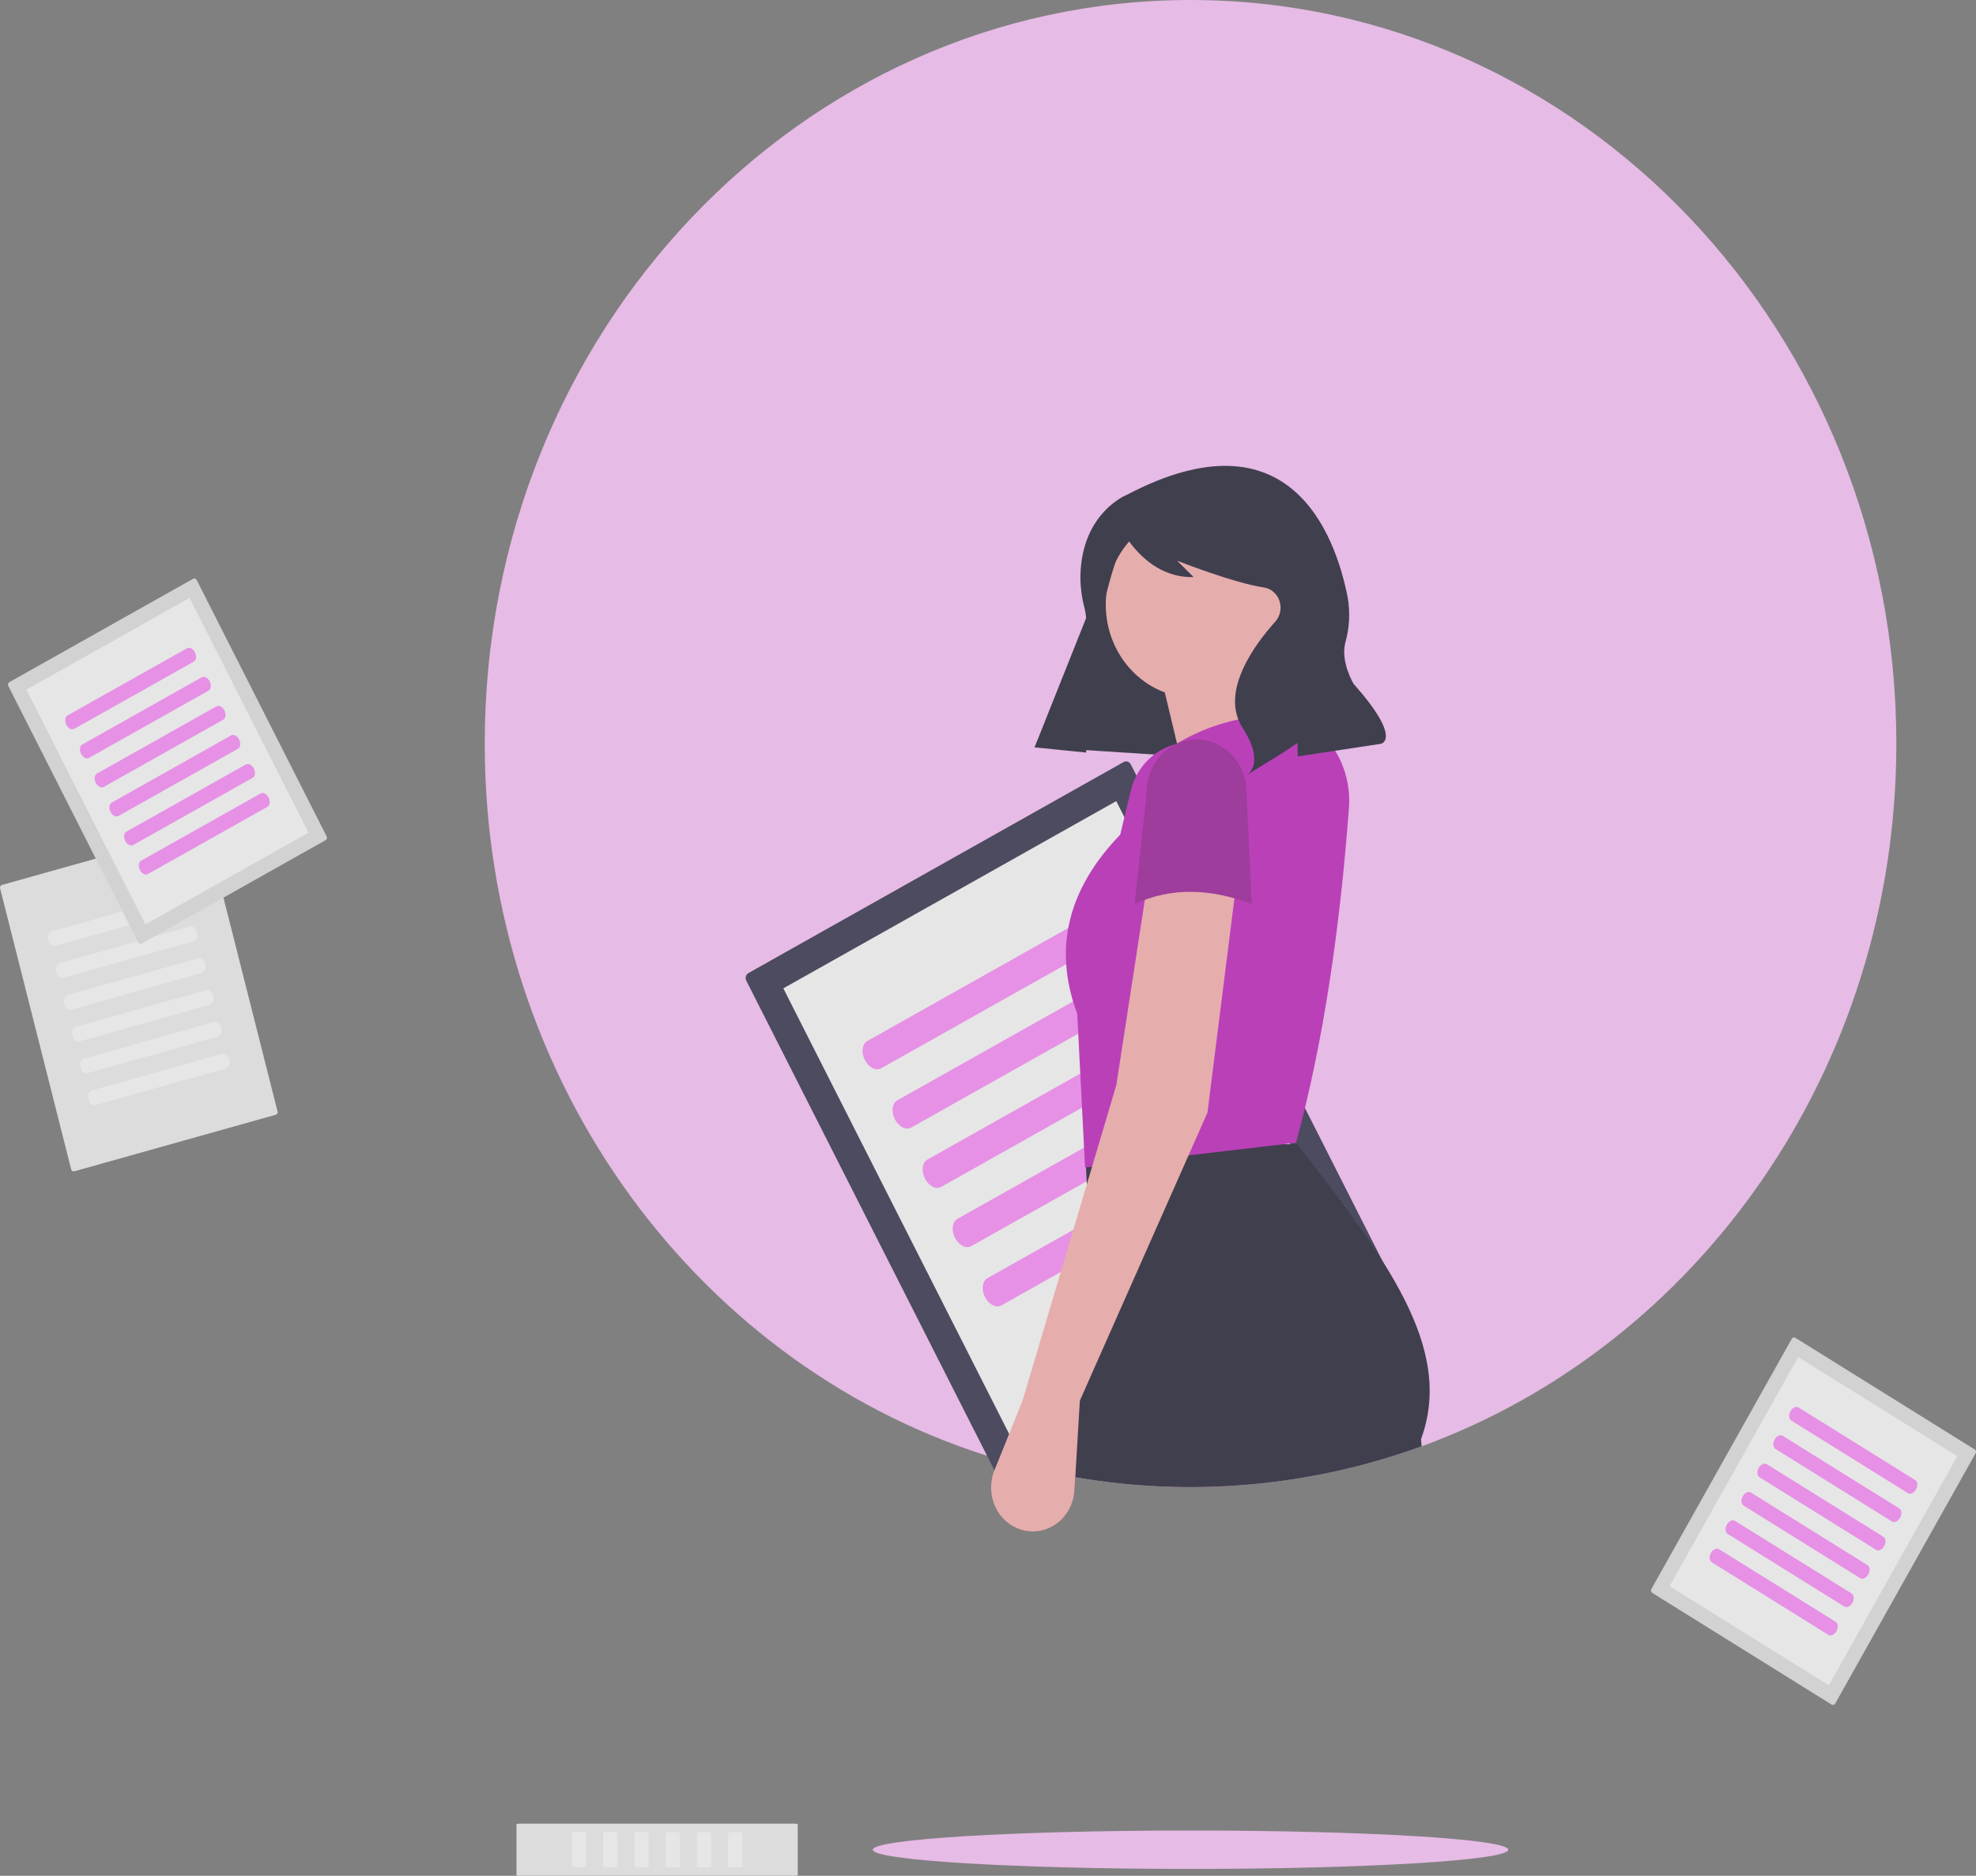 <svg width="396" height="376" viewBox="0 0 396 376" fill="none" xmlns="http://www.w3.org/2000/svg">
<rect x="0" y="0" width="396" height="376" fill="#808080" stroke="none"/>
<g opacity="0.8">
<g clip-path="url(#clip0)">
<path d="M380.037 149.045C380.037 214.273 340.275 269.712 284.896 289.918C262.605 298.006 238.757 300.134 215.493 296.111C213.285 295.731 211.093 295.295 208.916 294.802C205.967 294.142 203.053 293.383 200.174 292.525C140.719 274.893 97.141 217.331 97.141 149.045C97.141 66.729 160.469 0 238.589 0C316.709 0 380.037 66.729 380.037 149.045Z" fill="#FFC9FE"/>
<path d="M149.995 195.048C149.746 195.188 149.56 195.427 149.478 195.712C149.396 195.996 149.425 196.304 149.557 196.566L202.738 301.525C202.871 301.787 203.098 301.983 203.368 302.07C203.638 302.156 203.93 302.126 204.179 301.986L279.355 259.694C279.604 259.554 279.79 259.315 279.872 259.03C279.955 258.746 279.926 258.438 279.793 258.175L226.613 153.217C226.479 152.955 226.253 152.759 225.983 152.672C225.712 152.585 225.421 152.615 225.171 152.755L149.995 195.048Z" fill="#3F3D56"/>
<path d="M156.983 198.115L205.649 294.161L272.367 256.627L223.702 160.58L156.983 198.115ZM152.755 200.493L152.765 200.488L152.754 200.493L152.755 200.493Z" fill="white"/>
<path d="M173.805 208.674C172.769 209.257 172.548 210.959 173.313 212.468C174.077 213.977 175.542 214.73 176.579 214.147L225.443 186.657C226.48 186.074 226.7 184.372 225.936 182.863C225.171 181.355 223.706 180.601 222.67 181.184L173.805 208.674Z" fill="#FF95FE"/>
<path d="M179.826 220.556C178.789 221.139 178.569 222.841 179.333 224.35C180.097 225.859 181.563 226.613 182.599 226.029L231.463 198.539C232.5 197.956 232.721 196.254 231.956 194.745C231.192 193.237 229.727 192.483 228.69 193.066L179.826 220.556Z" fill="#FF95FE"/>
<path d="M185.846 232.438C184.81 233.021 184.589 234.723 185.354 236.232C186.118 237.741 187.583 238.495 188.62 237.911L237.484 210.422C238.52 209.838 238.741 208.136 237.977 206.628C237.212 205.119 235.747 204.365 234.711 204.948L185.846 232.438Z" fill="#FF95FE"/>
<path d="M191.867 244.32C190.83 244.903 190.61 246.605 191.374 248.114C192.138 249.623 193.604 250.377 194.64 249.794L243.504 222.304C244.541 221.721 244.762 220.018 243.997 218.51C243.233 217.001 241.768 216.247 240.731 216.83L191.867 244.32Z" fill="#FF95FE"/>
<path d="M197.887 256.202C196.851 256.785 196.63 258.487 197.395 259.996C198.159 261.505 199.624 262.259 200.661 261.676L249.525 234.186C250.562 233.603 250.782 231.9 250.018 230.392C249.253 228.883 247.788 228.129 246.752 228.712L197.887 256.202Z" fill="#FF95FE"/>
<path d="M207.376 149.702L251.653 152.55L264.053 113.585L225.217 104.939L207.376 149.702Z" fill="#2F2E41"/>
<path d="M239.309 139.849C249.089 139.849 257.017 131.494 257.017 121.189C257.017 110.884 249.089 102.53 239.309 102.53C229.529 102.53 221.6 110.884 221.6 121.189C221.6 131.494 229.529 139.849 239.309 139.849Z" fill="#FFB8B8"/>
<path d="M268.079 158.67L239.372 163.62L231.804 131.996L251.899 130.071L268.079 158.67Z" fill="#FFB8B8"/>
<path d="M284.781 288.466L284.896 289.918C262.605 298.006 238.757 300.134 215.493 296.111L215.342 298.69C215.257 300.072 214.865 301.414 214.197 302.607C213.529 303.8 212.604 304.81 211.496 305.557C210.389 306.303 209.131 306.764 207.823 306.904C206.515 307.043 205.195 306.855 203.968 306.357L208.916 294.802L215.174 280.178L219.277 270.592L217.8 237.428L217.643 233.996L217.45 229.618L220.123 229.601L239.121 229.48L257.228 229.359L259.989 229.343C277.302 251.782 291.588 270.02 284.781 288.466Z" fill="#2F2E41"/>
<path d="M259.728 229.068L217.45 234.018L215.884 203.219C210.923 189.885 214.198 177.983 224.495 167.303L226.589 158.572C227.138 156.28 228.273 154.191 229.871 152.531C231.469 150.872 233.468 149.706 235.65 149.16C242.571 144.978 250.41 142.985 259.206 143.271C262.719 144.716 265.697 147.313 267.701 150.679C269.705 154.045 270.629 158.001 270.336 161.963C268.517 186.167 265.251 208.825 259.728 229.068Z" fill="#C82FC6"/>
<path d="M247.723 177.37L247.384 180.07L241.982 223.018L239.122 229.48L238.187 231.592L216.406 280.766L215.493 296.111L215.342 298.69C215.269 299.974 214.93 301.226 214.35 302.357C213.769 303.488 212.961 304.472 211.981 305.239C211.002 306.007 209.875 306.539 208.679 306.799C207.484 307.058 206.249 307.039 205.061 306.743C203.874 306.446 202.762 305.879 201.804 305.082C200.846 304.285 200.066 303.277 199.517 302.128C198.968 300.979 198.665 299.718 198.627 298.432C198.59 297.147 198.821 295.868 199.302 294.686L200.174 292.525L204.923 280.766L217.8 237.428L218.859 233.853L220.123 229.601L223.714 217.518L229.434 180.361L229.977 176.82L247.723 177.37Z" fill="#FFB8B8"/>
<path d="M250.855 181.219C242.652 178.113 234.783 177.783 227.367 181.219L229.788 159.113C229.699 156.352 230.642 153.665 232.413 151.629C234.185 149.593 236.644 148.372 239.262 148.226C240.577 148.154 241.893 148.355 243.134 148.819C244.375 149.283 245.517 150.001 246.495 150.931C247.472 151.861 248.266 152.985 248.83 154.239C249.394 155.493 249.717 156.852 249.782 158.238L250.855 181.219Z" fill="#A52CA3"/>
<path d="M225.912 99.143C225.912 99.143 216.756 102.664 216.521 115.465C216.508 117.619 216.781 119.764 217.331 121.839C217.925 124.191 218.401 129.296 214.409 136.1C211.8 140.517 209.441 145.092 207.345 149.803L217.655 150.851L219.36 132.842C220.187 124.11 222.229 115.555 225.421 107.451L225.487 107.281C225.487 107.281 230.217 115.944 239.207 115.677L235.906 112.389C235.906 112.389 247.165 116.857 253.288 117.754C253.986 117.857 254.645 118.158 255.193 118.626C255.742 119.094 256.158 119.711 256.399 120.41C256.639 121.109 256.694 121.863 256.557 122.593C256.42 123.322 256.097 123.998 255.623 124.548C255.587 124.59 255.55 124.631 255.513 124.673C251.769 128.847 244.316 138.548 249.01 145.857C253.704 153.167 249.906 155.311 249.906 155.311L256.86 151.041L260.017 148.916L260.089 151.623L276.73 149.097C276.73 149.097 281.206 148.287 271.267 137.071C271.267 137.071 268.604 132.68 269.614 128.794C270.45 125.839 270.607 122.717 270.072 119.686C267.575 107.066 258.435 82.099 225.912 99.143Z" fill="#2F2E41"/>
<path d="M238.589 374.625C273.757 374.625 302.267 372.901 302.267 370.775C302.267 368.649 273.757 366.925 238.589 366.925C203.421 366.925 174.911 368.649 174.911 370.775C174.911 372.901 203.421 374.625 238.589 374.625Z" fill="#FFC9FE"/>
<path d="M0.388 177.388C0.254 177.425 0.14 177.517 0.071 177.643C0.001 177.77 -0.018 177.92 0.018 178.061L14.262 234.394C14.297 234.534 14.385 234.655 14.505 234.728C14.624 234.801 14.767 234.821 14.9 234.783L55.249 223.456C55.382 223.418 55.496 223.326 55.566 223.2C55.635 223.074 55.654 222.924 55.619 222.783L41.375 166.45C41.339 166.309 41.252 166.189 41.132 166.116C41.012 166.043 40.87 166.023 40.736 166.06L0.388 177.388Z" fill="#F2F2F2"/>
<path d="M10.302 186.691C9.746 186.847 9.46 187.633 9.665 188.443C9.87 189.253 10.489 189.785 11.045 189.629L37.271 182.266C37.828 182.11 38.113 181.323 37.909 180.514C37.704 179.704 37.085 179.172 36.529 179.328L10.302 186.691Z" fill="white"/>
<path d="M11.915 193.068C11.358 193.225 11.073 194.011 11.277 194.82C11.482 195.63 12.101 196.162 12.658 196.006L38.884 188.643C39.44 188.487 39.726 187.701 39.521 186.891C39.316 186.081 38.697 185.549 38.141 185.705L11.915 193.068Z" fill="white"/>
<path d="M13.527 199.446C12.971 199.602 12.685 200.388 12.89 201.198C13.095 202.007 13.714 202.54 14.27 202.383L40.496 195.02C41.053 194.864 41.339 194.078 41.134 193.268C40.929 192.459 40.31 191.927 39.754 192.083L13.527 199.446Z" fill="white"/>
<path d="M15.14 205.823C14.584 205.979 14.298 206.765 14.502 207.575C14.707 208.385 15.326 208.917 15.883 208.761L42.109 201.398C42.665 201.242 42.951 200.455 42.746 199.646C42.541 198.836 41.922 198.304 41.366 198.46L15.14 205.823Z" fill="white"/>
<path d="M16.752 212.2C16.196 212.356 15.91 213.143 16.115 213.952C16.32 214.762 16.939 215.294 17.495 215.138L43.721 207.775C44.278 207.619 44.564 206.833 44.359 206.023C44.154 205.213 43.535 204.681 42.979 204.837L16.752 212.2Z" fill="white"/>
<path d="M18.365 218.578C17.809 218.734 17.523 219.52 17.728 220.33C17.932 221.139 18.551 221.671 19.108 221.515L45.334 214.152C45.89 213.996 46.176 213.21 45.971 212.4C45.767 211.591 45.148 211.058 44.591 211.215L18.365 218.578Z" fill="white"/>
<path d="M103.5 375.873C103.5 375.943 103.734 376 104.022 376H159.349C159.637 376 159.871 375.943 159.871 375.873V365.678C159.871 365.608 159.637 365.55 159.349 365.55H104.022C103.734 365.55 103.5 365.608 103.5 365.678V375.873Z" fill="#F2F2F2"/>
<path d="M114.584 374.088C114.584 374.229 115.232 374.343 116.027 374.343C116.822 374.343 117.47 374.229 117.47 374.088V367.462C117.47 367.321 116.822 367.207 116.027 367.207C115.232 367.207 114.584 367.321 114.584 367.462V374.088Z" fill="white"/>
<path d="M120.848 374.088C120.848 374.229 121.495 374.343 122.291 374.343C123.086 374.343 123.733 374.229 123.733 374.088V367.462C123.733 367.321 123.086 367.207 122.291 367.207C121.495 367.207 120.848 367.321 120.848 367.462V374.088Z" fill="white"/>
<path d="M127.111 374.088C127.111 374.229 127.759 374.343 128.554 374.343C129.349 374.343 129.997 374.229 129.997 374.088V367.462C129.997 367.321 129.349 367.207 128.554 367.207C127.759 367.207 127.111 367.321 127.111 367.462V374.088Z" fill="white"/>
<path d="M133.375 374.088C133.375 374.229 134.022 374.343 134.817 374.343C135.613 374.343 136.26 374.229 136.26 374.088V367.462C136.26 367.321 135.613 367.207 134.817 367.207C134.022 367.207 133.375 367.321 133.375 367.462V374.088Z" fill="white"/>
<path d="M139.638 374.088C139.638 374.229 140.285 374.343 141.081 374.343C141.876 374.343 142.523 374.229 142.523 374.088V367.462C142.523 367.321 141.876 367.207 141.081 367.207C140.285 367.207 139.638 367.321 139.638 367.462V374.088Z" fill="white"/>
<path d="M145.901 374.088C145.901 374.229 146.549 374.343 147.344 374.343C148.139 374.343 148.787 374.229 148.787 374.088V367.462C148.787 367.321 148.139 367.207 147.344 367.207C146.549 367.207 145.901 367.321 145.901 367.462V374.088Z" fill="white"/>
<path d="M1.867 136.735C1.745 136.804 1.654 136.921 1.614 137.061C1.574 137.2 1.588 137.351 1.653 137.48L27.71 188.907C27.776 189.036 27.887 189.132 28.019 189.174C28.151 189.216 28.294 189.202 28.417 189.133L65.251 168.411C65.373 168.342 65.464 168.225 65.505 168.086C65.545 167.946 65.531 167.795 65.466 167.667L39.408 116.239C39.343 116.111 39.232 116.015 39.1 115.972C38.967 115.93 38.824 115.944 38.702 116.013L1.867 136.735Z" fill="#E6E6E6"/>
<path d="M5.291 138.238L29.137 185.299L61.827 166.908L37.982 119.847L5.291 138.238ZM3.22 139.403L3.225 139.401L3.219 139.404L3.22 139.403Z" fill="white"/>
<path d="M13.534 143.412C13.026 143.698 12.918 144.532 13.293 145.271C13.667 146.01 14.385 146.38 14.893 146.094L38.836 132.624C39.343 132.339 39.452 131.505 39.077 130.765C38.702 130.026 37.984 129.657 37.477 129.943L13.534 143.412Z" fill="#FF95FE"/>
<path d="M16.484 149.234C15.976 149.52 15.868 150.354 16.243 151.093C16.617 151.832 17.335 152.202 17.843 151.916L41.785 138.446C42.293 138.161 42.401 137.327 42.027 136.587C41.652 135.848 40.934 135.479 40.427 135.765L16.484 149.234Z" fill="#FF95FE"/>
<path d="M19.434 155.056C18.926 155.342 18.818 156.176 19.193 156.915C19.567 157.654 20.285 158.024 20.793 157.738L44.735 144.268C45.243 143.983 45.351 143.149 44.977 142.409C44.602 141.67 43.884 141.301 43.377 141.586L19.434 155.056Z" fill="#FF95FE"/>
<path d="M22.384 160.878C21.876 161.164 21.768 161.998 22.142 162.737C22.517 163.476 23.235 163.845 23.743 163.56L47.685 150.09C48.193 149.805 48.301 148.971 47.927 148.231C47.552 147.492 46.834 147.123 46.326 147.408L22.384 160.878Z" fill="#FF95FE"/>
<path d="M25.334 166.7C24.826 166.986 24.718 167.82 25.092 168.559C25.467 169.298 26.185 169.668 26.692 169.382L50.635 155.912C51.143 155.627 51.251 154.793 50.877 154.053C50.502 153.314 49.784 152.945 49.276 153.23L25.334 166.7Z" fill="#FF95FE"/>
<path d="M28.283 172.522C27.776 172.808 27.667 173.642 28.042 174.381C28.416 175.12 29.134 175.489 29.642 175.204L53.585 161.734C54.093 161.449 54.201 160.615 53.826 159.875C53.452 159.136 52.734 158.767 52.226 159.052L28.283 172.522Z" fill="#FF95FE"/>
<path d="M359.795 268.158C359.676 268.084 359.534 268.063 359.4 268.099C359.266 268.135 359.151 268.226 359.081 268.352L330.933 318.541C330.863 318.667 330.843 318.817 330.877 318.958C330.912 319.099 330.998 319.22 331.117 319.295L367.065 341.679C367.184 341.753 367.327 341.774 367.461 341.738C367.595 341.702 367.71 341.611 367.78 341.485L395.927 291.296C395.998 291.17 396.018 291.02 395.983 290.879C395.949 290.738 395.863 290.617 395.744 290.542L359.795 268.158Z" fill="#E6E6E6"/>
<path d="M360.357 272.021L334.6 317.949L366.504 337.816L392.261 291.887L360.357 272.021ZM358.336 270.762L358.34 270.765L358.335 270.762L358.336 270.762Z" fill="white"/>
<path d="M360.447 282.13C359.952 281.821 359.219 282.158 358.815 282.879C358.41 283.601 358.484 284.439 358.98 284.748L382.346 299.297C382.842 299.606 383.574 299.27 383.979 298.548C384.383 297.827 384.309 296.989 383.814 296.68L360.447 282.13Z" fill="#FF95FE"/>
<path d="M357.261 287.812C356.765 287.503 356.033 287.84 355.628 288.561C355.223 289.283 355.297 290.121 355.793 290.429L379.159 304.979C379.655 305.288 380.387 304.952 380.792 304.23C381.196 303.509 381.123 302.671 380.627 302.362L357.261 287.812Z" fill="#FF95FE"/>
<path d="M354.074 293.494C353.579 293.185 352.846 293.522 352.442 294.243C352.037 294.964 352.111 295.803 352.607 296.111L375.973 310.661C376.469 310.97 377.201 310.634 377.606 309.912C378.01 309.191 377.936 308.352 377.441 308.044L354.074 293.494Z" fill="#FF95FE"/>
<path d="M350.888 299.176C350.392 298.867 349.66 299.203 349.255 299.925C348.851 300.646 348.924 301.485 349.42 301.793L372.786 316.343C373.282 316.652 374.014 316.315 374.419 315.594C374.824 314.872 374.75 314.034 374.254 313.726L350.888 299.176Z" fill="#FF95FE"/>
<path d="M347.701 304.858C347.206 304.549 346.473 304.885 346.069 305.607C345.664 306.328 345.738 307.166 346.234 307.475L369.6 322.025C370.095 322.333 370.828 321.997 371.232 321.276C371.637 320.554 371.563 319.716 371.068 319.407L347.701 304.858Z" fill="#FF95FE"/>
<path d="M344.515 310.54C344.019 310.231 343.287 310.567 342.882 311.289C342.478 312.01 342.551 312.848 343.047 313.157L366.413 327.707C366.909 328.015 367.641 327.679 368.046 326.958C368.451 326.236 368.377 325.398 367.881 325.089L344.515 310.54Z" fill="#FF95FE"/>
</g>
</g>
<defs>
<clipPath id="clip0">
<rect width="396" height="376" fill="white"/>
</clipPath>
</defs>
</svg>
